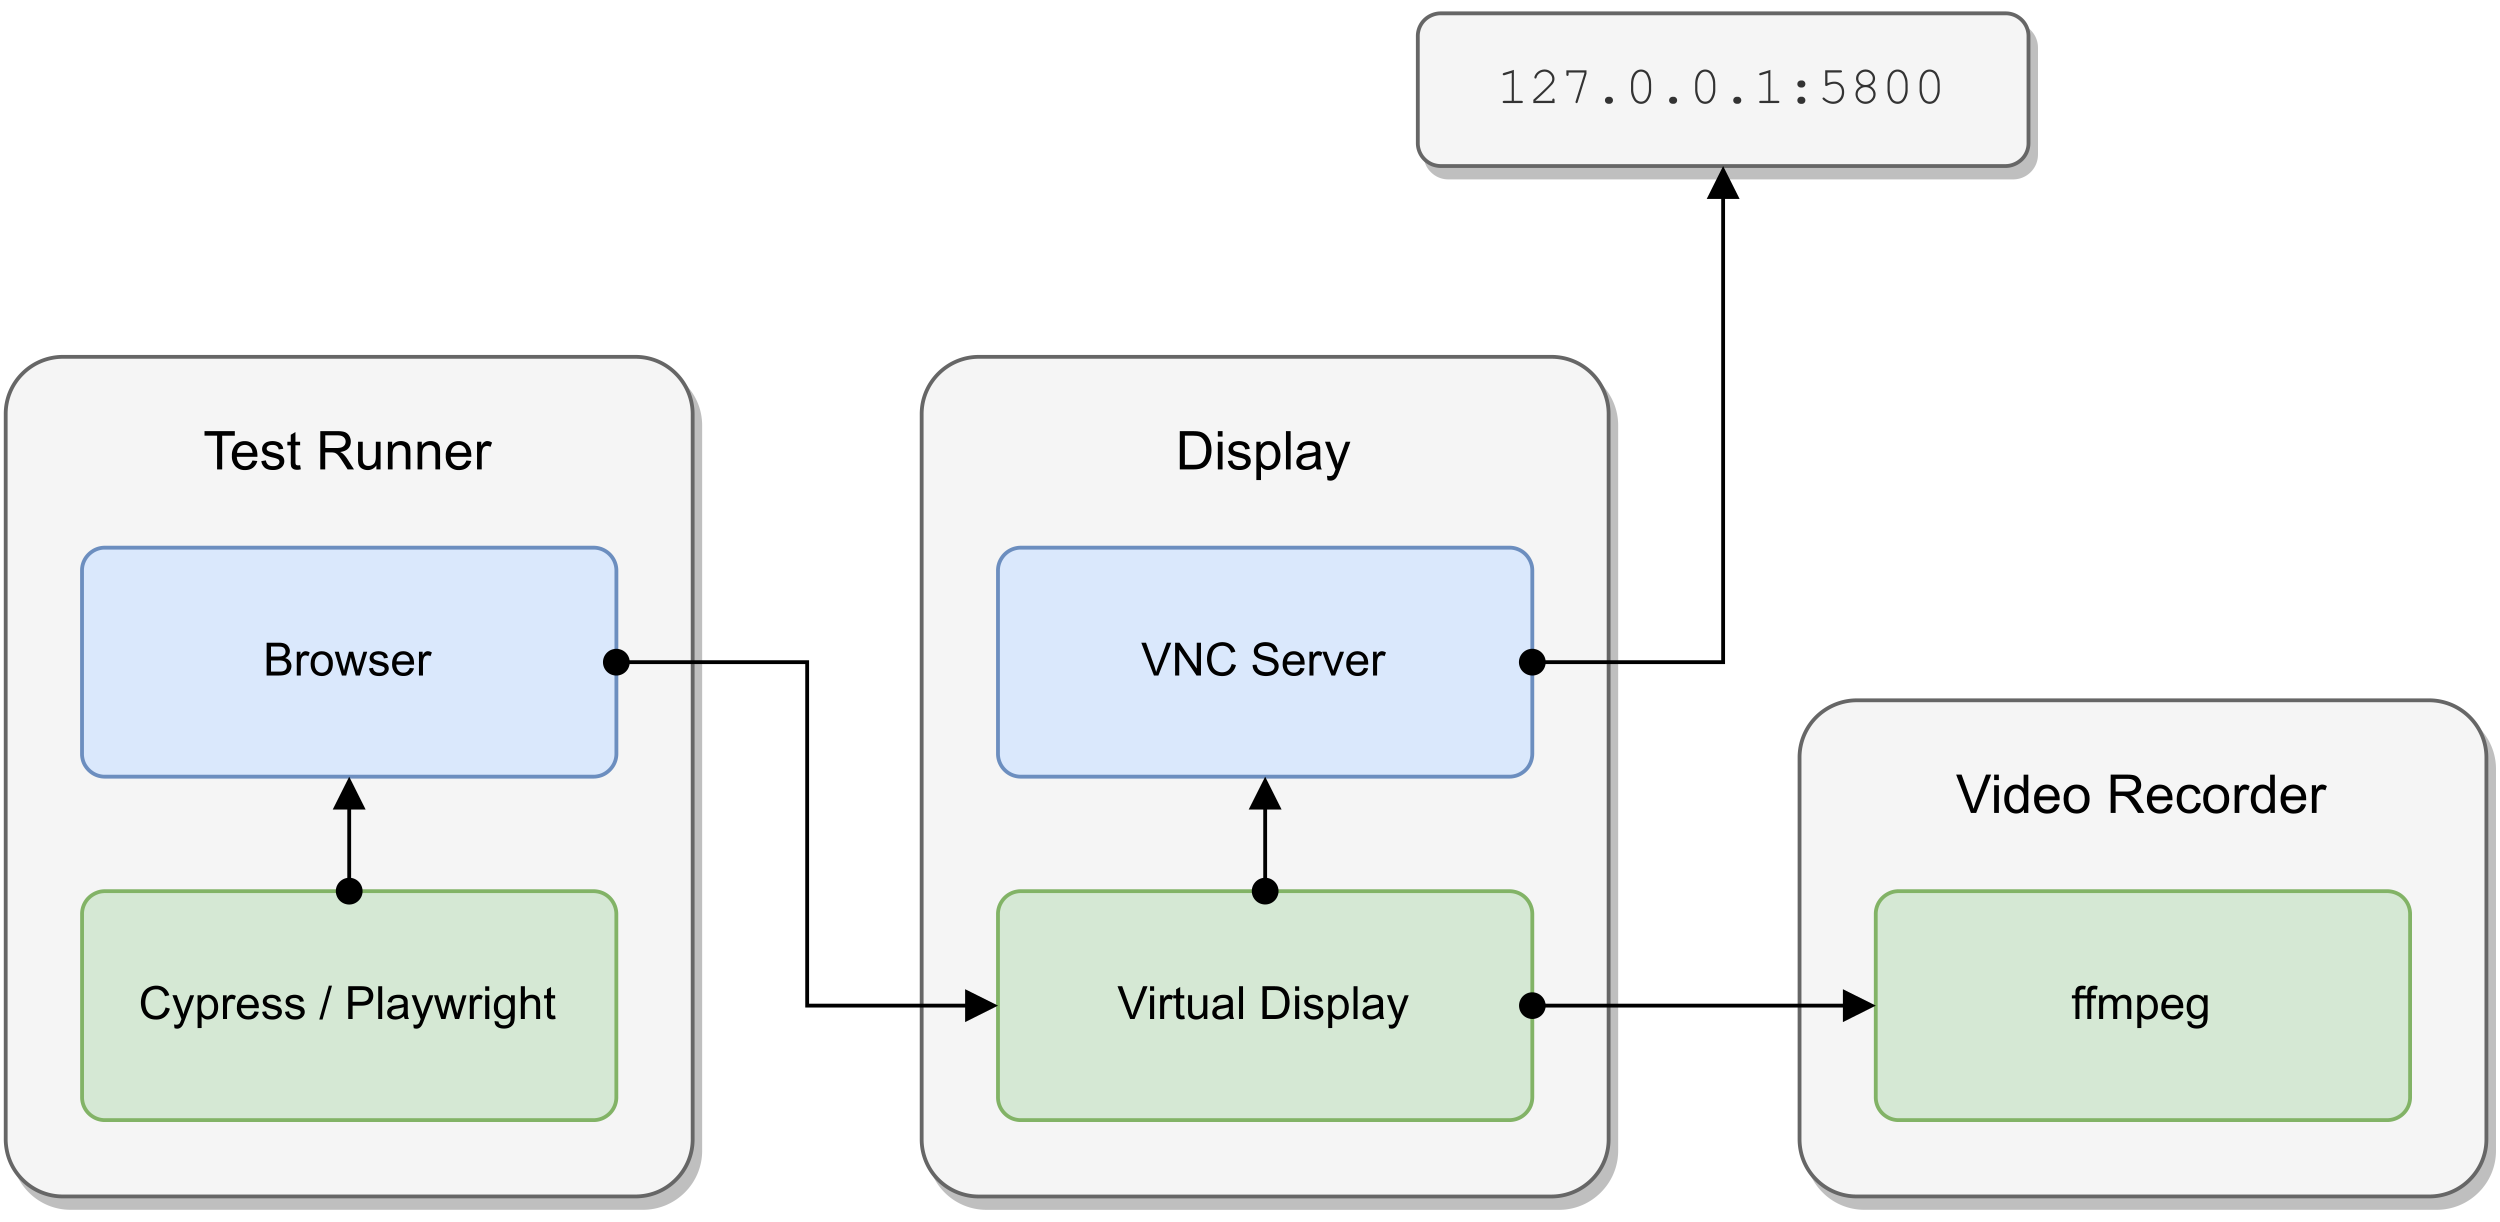<svg xmlns="http://www.w3.org/2000/svg" xmlns:xlink="http://www.w3.org/1999/xlink" viewBox="0 0 491.04 240">
  <defs>
    <path id="reuse-0" fill-opacity=".25" d="M-49.1-24h589.25v288H-49.1z"/>
    <path id="reuse-1" d="M0 0h138v168H0z"/>
  </defs>
  <defs>
    <path id="o" d="M2.72 0v-6.63H.25v-.89H6.2v.9H3.72V0Zm0 0"/>
    <path id="p" d="m4.42-1.75.96.1c-.16.57-.44 1-.85 1.32-.4.3-.92.46-1.55.46a2.5 2.5 0 0 1-1.9-.74 2.89 2.89 0 0 1-.69-2.06 3 3 0 0 1 .7-2.13c.47-.5 1.08-.76 1.83-.76.73 0 1.32.25 1.78.75.47.49.7 1.18.7 2.08v.25H1.35c.03.59.2 1.05.5 1.37.3.31.68.47 1.14.47.34 0 .62-.09.86-.27.24-.17.43-.45.58-.84ZM1.4-3.25h3.05c-.05-.46-.17-.8-.36-1.03-.3-.35-.67-.53-1.14-.53-.43 0-.8.15-1.08.43-.28.29-.44.66-.47 1.13Zm0 0"/>
    <path id="q" d="m.33-1.63.9-.14c.06.37.2.65.43.85.23.19.56.28.98.28.43 0 .74-.08.94-.25.2-.18.31-.38.31-.61 0-.2-.09-.38-.27-.5a3.87 3.87 0 0 0-.93-.31 8.5 8.5 0 0 1-1.42-.44C1-2.88.8-3.05.67-3.27A1.45 1.45 0 0 1 .48-4c0-.24.06-.46.16-.67a1.56 1.56 0 0 1 1.05-.78 3.12 3.12 0 0 1 1.92.08c.32.11.55.28.7.5.16.2.27.48.33.82l-.9.13a1 1 0 0 0-.37-.66c-.18-.15-.46-.23-.82-.23-.43 0-.73.07-.9.22-.19.13-.27.3-.27.48 0 .13.03.24.1.33.07.1.2.18.35.25l.83.23c.64.17 1.1.31 1.36.42.25.12.46.28.6.49.15.21.22.48.22.8 0 .3-.09.59-.26.86-.18.27-.44.48-.78.64-.34.14-.72.21-1.14.21-.71 0-1.25-.14-1.63-.43a2.1 2.1 0 0 1-.7-1.31Zm0 0"/>
    <path id="r" d="m2.7-.83.14.81c-.26.07-.5.1-.7.1-.34 0-.6-.06-.78-.16-.18-.11-.3-.25-.4-.42a3.4 3.4 0 0 1-.1-1.1v-3.13H.19v-.7h.67V-6.8l.92-.54v1.9h.92v.7h-.92v3.2c0 .25.02.43.05.5.03.08.08.14.15.18.07.04.18.06.32.06.1 0 .24 0 .4-.03Zm0 0"/>
    <path id="t" d="M.83 0v-7.52h3.33c.66 0 1.17.07 1.51.2.35.14.63.38.85.73.2.34.3.71.3 1.12 0 .53-.16.99-.5 1.36-.35.37-.88.6-1.6.69.26.12.46.25.6.37.28.28.56.6.82 1L7.45 0H6.2l-1-1.56c-.29-.45-.53-.8-.72-1.03-.18-.24-.35-.41-.5-.5-.14-.1-.3-.18-.45-.2a2.4 2.4 0 0 0-.56-.05H1.8V0Zm.98-4.2h2.14c.46 0 .82-.05 1.07-.14.25-.1.45-.24.59-.44.13-.2.2-.44.2-.69 0-.35-.13-.64-.39-.87-.26-.23-.67-.35-1.22-.35H1.81Zm0 0"/>
    <path id="u" d="M4.27 0v-.8a2 2 0 0 1-1.74.93 2.2 2.2 0 0 1-.9-.2 1.47 1.47 0 0 1-.61-.46 1.66 1.66 0 0 1-.29-.67 4.3 4.3 0 0 1-.06-.88v-3.36h.92v3.02c0 .48.02.8.07.97.05.24.17.43.36.57.18.14.42.2.7.2.27 0 .52-.06.76-.2.25-.14.43-.33.52-.57.1-.25.16-.61.16-1.08v-2.9h.93V0Zm0 0"/>
    <path id="v" d="M.69 0v-5.44h.83v.77c.4-.6.98-.9 1.73-.9.33 0 .63.07.9.18.29.12.5.27.63.47.13.19.23.41.28.67a6 6 0 0 1 .05.9V0h-.92v-3.31c0-.38-.04-.66-.11-.85a.77.77 0 0 0-.38-.43c-.18-.12-.39-.18-.64-.18-.4 0-.74.13-1.03.38-.28.25-.42.73-.42 1.42V0Zm0 0"/>
    <path id="w" d="M.69 0v-5.44h.83v.82c.2-.39.4-.64.57-.75.2-.13.39-.2.6-.2.31 0 .63.1.95.3l-.31.85a1.44 1.44 0 0 0-.69-.19.91.91 0 0 0-.88.69c-.1.32-.15.68-.15 1.08V0Zm0 0"/>
    <path id="T" d="M.81 0v-7.52h2.6c.58 0 1.02.04 1.32.11.44.1.8.28 1.11.54.4.33.7.76.9 1.3.19.52.3 1.1.3 1.77 0 .58-.08 1.08-.21 1.52-.14.44-.31.8-.52 1.1-.2.29-.43.52-.68.68-.25.17-.56.3-.91.38-.34.08-.75.12-1.2.12Zm1-.9h1.6c.5 0 .89-.03 1.17-.12.28-.09.5-.22.67-.4.24-.23.42-.54.55-.94.13-.4.2-.89.2-1.45 0-.8-.13-1.4-.4-1.81-.25-.43-.56-.71-.93-.85-.27-.1-.7-.16-1.28-.16H1.81Zm0 0"/>
    <path id="U" d="M.7-6.45v-1.07h.93v1.07ZM.7 0v-5.44h.93V0Zm0 0"/>
    <path id="V" d="M.69 2.1v-7.54h.84v.7c.2-.28.42-.48.67-.62.25-.13.55-.2.9-.2.48 0 .89.12 1.24.36.36.24.62.58.8 1.01.19.43.28.9.28 1.42 0 .57-.1 1.07-.31 1.52-.2.44-.5.78-.88 1.02-.37.23-.77.35-1.18.35-.32 0-.6-.06-.85-.18-.24-.14-.43-.3-.6-.5v2.65Zm.84-4.79c0 .7.14 1.22.42 1.55.28.34.63.5 1.03.5.41 0 .76-.17 1.05-.52.29-.34.44-.88.44-1.6 0-.7-.14-1.22-.42-1.57a1.27 1.27 0 0 0-1.02-.51c-.4 0-.74.18-1.05.54-.3.37-.45.9-.45 1.61Zm0 0"/>
    <path id="W" d="M.67 0v-7.52h.92V0Zm0 0"/>
    <path id="X" d="M4.25-.67c-.34.3-.68.5-1 .62-.31.12-.65.17-1.02.17C1.64.13 1.18-.02.86-.3a1.44 1.44 0 0 1-.48-1.13c0-.26.06-.5.18-.72.13-.22.28-.4.47-.53.2-.13.42-.24.67-.31.18-.05.45-.1.82-.14a8 8 0 0 0 1.65-.31v-.25c0-.38-.09-.64-.26-.78-.23-.21-.58-.32-1.05-.32-.44 0-.76.08-.97.24-.2.15-.35.41-.45.8l-.9-.13c.07-.38.21-.7.4-.94.19-.24.45-.42.81-.54.36-.13.78-.2 1.25-.2.46 0 .83.07 1.13.18.28.1.5.24.64.4.13.16.23.37.3.63l.02.84v1.24c0 .85.02 1.4.07 1.62a2 2 0 0 0 .23.66h-.95a1.6 1.6 0 0 1-.19-.67Zm-.08-2.06c-.33.13-.84.25-1.51.34-.38.06-.64.13-.8.2a.83.83 0 0 0-.38.3.72.72 0 0 0-.12.42c0 .25.1.46.28.63.19.16.46.25.83.25.35 0 .66-.08.94-.24.28-.15.48-.37.6-.64.1-.2.16-.51.16-.92Zm0 0"/>
    <path id="Y" d="m.66 2.1-.11-.87c.2.06.37.08.53.08.2 0 .37-.04.48-.1a.82.82 0 0 0 .31-.29 7.51 7.51 0 0 0 .36-.9L.17-5.44h.99L2.3-2.3c.14.4.27.83.39 1.27.1-.43.23-.84.39-1.24l1.15-3.17h.93L3.09.1c-.23.6-.4 1-.53 1.24-.15.3-.34.52-.56.65a1.3 1.3 0 0 1-.75.22c-.18 0-.38-.04-.6-.1Zm0 0"/>
    <path id="aj" d="M2.95 0 .05-7.52h1.07l1.96 5.46.39 1.23c.11-.4.25-.81.4-1.23l2.04-5.46h1.01L3.98 0Zm0 0"/>
    <path id="ak" d="M4.22 0v-.69c-.34.55-.85.81-1.52.81-.43 0-.84-.12-1.2-.35a2.29 2.29 0 0 1-.84-1c-.2-.43-.3-.93-.3-1.49 0-.54.09-1.03.27-1.47a2.17 2.17 0 0 1 2.03-1.37 1.73 1.73 0 0 1 1.5.75v-2.7h.92V0Zm-2.9-2.72c0 .7.14 1.22.43 1.56.29.35.64.52 1.05.52.4 0 .73-.16 1.01-.48.28-.34.42-.84.42-1.52 0-.75-.14-1.3-.43-1.64a1.3 1.3 0 0 0-1.05-.52c-.4 0-.75.17-1.03.5-.27.34-.4.86-.4 1.58Zm0 0"/>
    <path id="al" d="M.34-2.72c0-1 .28-1.76.85-2.25.47-.4 1.04-.6 1.72-.6.75 0 1.36.25 1.82.74.48.5.72 1.17.72 2.03 0 .7-.1 1.25-.33 1.66-.2.4-.51.71-.92.94-.4.22-.83.33-1.3.33-.76 0-1.38-.25-1.85-.74-.47-.49-.7-1.2-.7-2.1Zm.96 0c0 .7.15 1.22.45 1.56.3.35.69.52 1.16.52.45 0 .83-.17 1.14-.52.3-.35.45-.88.45-1.59 0-.68-.16-1.19-.47-1.53-.3-.34-.68-.52-1.12-.52-.47 0-.86.17-1.16.52-.3.34-.45.87-.45 1.56Zm0 0"/>
    <path id="am" d="m4.25-2 .9.13A2.4 2.4 0 0 1 4.4-.42c-.4.36-.9.53-1.5.53-.75 0-1.35-.24-1.81-.73C.63-1.1.4-1.8.4-2.7c0-.58.1-1.09.3-1.52.19-.45.49-.79.88-1 .4-.22.83-.33 1.3-.33.6 0 1.08.15 1.45.45.38.3.62.72.72 1.27l-.89.14a1.5 1.5 0 0 0-.45-.83 1.18 1.18 0 0 0-.8-.28c-.46 0-.83.17-1.12.5-.3.33-.44.86-.44 1.58 0 .74.14 1.27.42 1.6.28.33.65.49 1.1.49.36 0 .66-.11.9-.33.24-.22.4-.56.47-1.03Zm0 0"/>
    <path id="x" d="m5.3-2.27.84.22a2.9 2.9 0 0 1-.97 1.61c-.46.37-1.03.55-1.7.55-.69 0-1.25-.14-1.69-.42a2.63 2.63 0 0 1-1-1.22 4.57 4.57 0 0 1 .05-3.5c.26-.5.62-.88 1.1-1.13.47-.25 1-.39 1.55-.39.65 0 1.2.17 1.63.5.44.33.75.78.92 1.38l-.84.19c-.15-.47-.36-.8-.64-1.02a1.7 1.7 0 0 0-1.08-.33c-.5 0-.9.12-1.24.36-.33.24-.57.56-.7.97a4.1 4.1 0 0 0 .03 2.67c.17.4.42.71.75.9.33.2.7.3 1.1.3.47 0 .88-.13 1.2-.4.33-.28.56-.7.69-1.24Zm0 0"/>
    <path id="y" d="m.56 1.8-.1-.74c.18.04.34.06.46.06.18 0 .32-.03.42-.09A.8.8 0 0 0 1.61.8a11.9 11.9 0 0 0 .31-.78L.14-4.68H1l.97 2.71c.12.34.24.7.34 1.08.08-.35.19-.7.31-1.06l1-2.72h.8L2.64.08c-.19.5-.34.86-.44 1.06-.15.26-.3.45-.48.56-.18.13-.4.2-.66.2a1.6 1.6 0 0 1-.5-.1Zm0 0"/>
    <path id="z" d="M.6 1.78v-6.45h.71v.6c.17-.23.35-.4.56-.52.22-.12.49-.18.8-.18a1.82 1.82 0 0 1 1.74 1.18c.15.37.23.78.23 1.21 0 .49-.09.92-.26 1.3-.17.39-.42.69-.74.9C3.32 0 2.97.1 2.61.1c-.26 0-.5-.06-.7-.17a1.63 1.63 0 0 1-.52-.42v2.26Zm.71-4.1c0 .61.12 1.06.36 1.35.25.28.55.42.9.42.34 0 .63-.14.88-.43.26-.3.4-.77.4-1.4 0-.59-.13-1.03-.38-1.32-.24-.3-.53-.46-.88-.46-.33 0-.63.17-.89.49-.26.31-.39.76-.39 1.36Zm0 0"/>
    <path id="A" d="M.58 0v-4.67h.72v.72c.17-.34.34-.55.5-.66.15-.1.32-.16.51-.16.26 0 .53.09.81.25l-.28.74a1.11 1.11 0 0 0-.57-.17.8.8 0 0 0-.47.15.89.89 0 0 0-.3.44c-.09.28-.13.59-.13.92V0Zm0 0"/>
    <path id="B" d="m3.78-1.5.83.1a2.1 2.1 0 0 1-.74 1.12C3.54-.02 3.1.1 2.55.1 1.87.1 1.33-.1.92-.52a2.5 2.5 0 0 1-.6-1.78c0-.78.21-1.38.62-1.8.4-.45.93-.67 1.58-.67.62 0 1.12.22 1.51.64.4.42.6 1.02.6 1.79v.21H1.13c.03.52.18.9.44 1.18.26.27.58.4.98.4.3 0 .54-.07.74-.22.2-.15.36-.4.48-.73Zm-2.6-1.28H3.8c-.03-.4-.14-.7-.3-.9-.25-.3-.58-.44-.98-.44-.37 0-.68.12-.93.37-.24.24-.37.56-.4.97Zm0 0"/>
    <path id="C" d="m.28-1.4.78-.12c.04.32.16.56.36.72.2.17.49.25.85.25s.63-.07.8-.22a.65.65 0 0 0 .27-.51.46.46 0 0 0-.23-.42 4.05 4.05 0 0 0-.81-.28 7.6 7.6 0 0 1-1.22-.38A1.15 1.15 0 0 1 .4-3.42c0-.2.04-.4.14-.58.1-.18.22-.33.39-.45.12-.09.29-.16.5-.22a2.72 2.72 0 0 1 1.64.06c.28.1.49.25.62.42.14.18.23.42.28.72l-.78.11a.82.82 0 0 0-.3-.56 1.1 1.1 0 0 0-.71-.2c-.37 0-.63.06-.78.18-.16.12-.24.26-.24.42 0 .11.03.2.1.27.06.1.16.17.3.22.08.03.3.1.7.2.56.15.95.27 1.17.36.22.1.4.24.53.42a1.3 1.3 0 0 1-.05 1.42 1.6 1.6 0 0 1-.67.55c-.28.13-.6.19-.98.19C1.66.1 1.2-.02.87-.27a1.78 1.78 0 0 1-.59-1.12Zm0 0"/>
    <path id="E" d="m0 .1 1.88-6.65h.62L.64.11Zm0 0"/>
    <path id="F" d="M.69 0v-6.44h2.44c.42 0 .75.03.98.07.31.05.57.15.78.3.22.14.4.35.52.62.13.26.2.55.2.87 0 .56-.18 1.02-.53 1.4-.35.37-.97.56-1.88.56H1.55V0Zm.86-3.38h1.67c.54 0 .92-.1 1.15-.3.24-.21.36-.5.36-.87 0-.27-.07-.5-.2-.68a.97.97 0 0 0-.55-.4c-.13-.03-.4-.06-.8-.06H1.56Zm0 0"/>
    <path id="G" d="M.58 0v-6.44h.78V0Zm0 0"/>
    <path id="H" d="M3.64-.58c-.3.25-.57.43-.84.53-.28.1-.57.16-.88.16-.51 0-.9-.13-1.19-.38-.27-.25-.4-.57-.4-.96a1.3 1.3 0 0 1 .56-1.08c.16-.12.35-.2.56-.27l.7-.1a6.1 6.1 0 0 0 1.43-.29v-.2c0-.32-.08-.55-.22-.67-.21-.2-.51-.29-.9-.29-.38 0-.66.08-.83.2-.18.13-.31.36-.4.7l-.76-.1c.06-.33.17-.6.33-.8.16-.2.4-.36.7-.46a3.1 3.1 0 0 1 1.06-.18c.4 0 .73.05.97.14.25.1.43.22.55.36.12.14.2.32.25.54.03.13.04.37.04.71v1.07c0 .73.02 1.2.05 1.39.03.2.1.38.2.56H3.8a1.54 1.54 0 0 1-.16-.58Zm-.06-1.76c-.3.11-.73.21-1.3.3a3 3 0 0 0-.69.17.63.63 0 0 0-.3.25.69.69 0 0 0-.12.37c0 .21.08.39.24.53.15.14.39.2.7.2.3 0 .57-.06.81-.2.24-.13.42-.32.53-.55.09-.17.13-.43.13-.78Zm0 0"/>
    <path id="I" d="M1.45 0 .03-4.67h.81l.75 2.7.27 1c0-.05.1-.37.25-.97l.73-2.73h.82l.7 2.72.23.89.27-.9.8-2.71h.76L4.97 0h-.81L3.4-2.8l-.2-.8L2.29 0Zm0 0"/>
    <path id="J" d="M.6-5.53v-.9h.8v.9ZM.6 0v-4.67h.8V0Zm0 0"/>
    <path id="K" d="m.45.4.77.1c.03.24.12.41.26.52.2.14.47.21.82.21.36 0 .64-.07.84-.21.2-.15.33-.36.4-.61.05-.17.06-.5.05-1.02-.34.4-.77.61-1.28.61-.65 0-1.15-.23-1.5-.69A2.74 2.74 0 0 1 .3-2.36c0-.44.08-.86.23-1.23a1.9 1.9 0 0 1 1.78-1.18c.55 0 1 .22 1.36.66v-.56h.74v4.03C4.4.09 4.33.6 4.17.9c-.15.3-.38.54-.7.71-.31.18-.7.27-1.17.27-.57 0-1.02-.12-1.36-.37C.6 1.27.44.89.45.39Zm.66-2.82c0 .62.12 1.06.36 1.34s.54.42.9.42c.37 0 .68-.14.93-.42.25-.28.37-.72.37-1.31 0-.57-.13-1-.39-1.3a1.16 1.16 0 0 0-1.81 0c-.24.28-.36.7-.36 1.27Zm0 0"/>
    <path id="L" d="M.6 0v-6.44h.8v2.32c.35-.43.82-.65 1.38-.65.35 0 .64.07.9.2.25.14.43.33.54.57.11.24.17.59.17 1.05V0h-.78v-2.95c0-.4-.09-.68-.27-.86-.16-.19-.4-.28-.71-.28-.25 0-.47.06-.68.18a.94.94 0 0 0-.43.49c-.09.2-.13.5-.13.87V0Zm0 0"/>
    <path id="M" d="m2.33-.7.1.68c-.22.06-.42.08-.59.08-.29 0-.51-.04-.67-.14a.84.84 0 0 1-.34-.36c-.06-.14-.1-.45-.1-.92v-2.69H.16v-.62h.57v-1.16l.8-.47v1.63h.8v.62h-.8v2.72c0 .23 0 .38.03.44s.08.12.14.16c.07.04.15.06.27.06l.36-.03Zm0 0"/>
    <path id="N" d="M.66 0v-6.44h2.42c.49 0 .88.07 1.17.2.3.13.54.33.7.6.18.27.27.55.27.84 0 .28-.08.55-.24.78-.14.25-.37.44-.67.6.39.12.68.3.9.58.21.27.32.59.32.96 0 .31-.07.6-.2.85-.13.26-.28.46-.47.6-.19.14-.42.25-.7.32-.29.07-.64.11-1.05.11Zm.86-3.73H2.9c.37 0 .64-.03.8-.08a.85.85 0 0 0 .5-.31.93.93 0 0 0 .17-.57c0-.22-.06-.4-.16-.56a.81.81 0 0 0-.44-.34c-.19-.07-.51-.1-.98-.1H1.52Zm0 2.96H3.1c.28 0 .48 0 .6-.03.18-.03.34-.08.48-.17.13-.08.24-.2.33-.36.08-.15.12-.33.12-.54 0-.24-.06-.45-.19-.63a.93.93 0 0 0-.51-.36 3.2 3.2 0 0 0-.94-.1H1.52Zm0 0"/>
    <path id="O" d="M.3-2.33c0-.86.24-1.5.72-1.92.4-.34.89-.52 1.46-.52.65 0 1.18.22 1.58.63.4.42.61 1 .61 1.73 0 .6-.1 1.08-.28 1.43-.18.34-.44.61-.78.8-.34.2-.72.29-1.13.29C1.83.1 1.3-.1.9-.52.5-.94.3-1.55.3-2.32Zm.8 0c0 .6.14 1.04.4 1.35.26.29.59.43.98.43.4 0 .73-.14.99-.43.26-.3.39-.76.39-1.38 0-.57-.13-1-.4-1.31-.25-.3-.58-.46-.98-.46s-.72.16-.98.46c-.26.3-.4.74-.4 1.34Zm0 0"/>
    <path id="Z" d="M2.53 0 .05-6.44h.92l1.67 4.67c.13.38.24.73.33 1.07.1-.35.22-.71.36-1.07l1.73-4.67h.88L3.4 0Zm0 0"/>
    <path id="aa" d="M3.66 0v-.69c-.37.53-.86.8-1.49.8-.27 0-.53-.06-.76-.16a1.5 1.5 0 0 1-.55-.4 1.3 1.3 0 0 1-.23-.58c-.04-.16-.05-.4-.05-.75v-2.9h.78v2.6c0 .42.02.7.06.83a.8.8 0 0 0 .3.5c.16.12.37.17.6.17.25 0 .47-.05.68-.17.2-.13.35-.29.44-.5.08-.2.12-.52.12-.92v-2.5h.8V0Zm0 0"/>
    <path id="ab" d="M.69 0v-6.44H2.9c.5 0 .9.03 1.15.1.37.08.68.23.94.45.34.3.6.66.77 1.1.16.45.25.96.25 1.54 0 .5-.06.92-.18 1.3-.11.37-.26.68-.43.93-.18.25-.38.45-.6.6a2.4 2.4 0 0 1-.76.31c-.3.07-.64.11-1.03.11Zm.86-.77h1.37c.43 0 .76-.03 1-.1.24-.09.43-.2.58-.35.2-.2.35-.47.47-.81.11-.35.17-.76.17-1.24 0-.67-.1-1.19-.33-1.54-.22-.37-.49-.61-.81-.74-.23-.1-.6-.14-1.1-.14H1.56Zm0 0"/>
    <path id="ac" d="M.69 0v-6.44h.87l3.38 5.05v-5.05h.83V0h-.88L1.5-5.06V0Zm0 0"/>
    <path id="ad" d="m.4-2.06.8-.08c.04.32.13.59.27.8.14.2.36.37.66.5.28.12.61.18.98.18.32 0 .6-.04.86-.14.25-.1.44-.22.56-.39a.95.95 0 0 0 .19-.56c0-.2-.06-.37-.19-.52-.12-.15-.3-.28-.58-.39a8.92 8.92 0 0 0-1.14-.3 6.08 6.08 0 0 1-1.25-.42c-.3-.15-.53-.35-.69-.59a1.65 1.65 0 0 1 .05-1.72c.19-.28.46-.49.81-.64a3.1 3.1 0 0 1 1.2-.22c.47 0 .89.08 1.26.24.36.15.64.37.83.67.2.3.3.64.32 1.01l-.82.07c-.05-.4-.2-.71-.44-.92-.25-.21-.63-.32-1.13-.32-.5 0-.88.1-1.12.28a.84.84 0 0 0-.36.7c0 .22.08.41.25.55.16.16.6.32 1.28.47.7.16 1.18.3 1.44.4.37.18.65.4.83.67.17.26.26.57.26.92 0 .33-.1.65-.3.97-.2.3-.48.54-.84.7a3.83 3.83 0 0 1-2.7 0C1.29-.32.98-.57.75-.91a2.18 2.18 0 0 1-.34-1.15Zm0 0"/>
    <path id="ae" d="M1.9 0 .1-4.67h.85l1 2.8.3.93c.07-.24.17-.53.3-.87l1.03-2.86h.81L2.63 0Zm0 0"/>
    <path id="an" d="M.78 0v-4.05h-.7v-.62h.7v-.49c0-.32.02-.55.08-.7.08-.2.22-.37.4-.5.2-.12.47-.19.82-.19.22 0 .46.03.73.08l-.12.69c-.16-.03-.31-.05-.46-.05-.24 0-.41.06-.51.16-.1.1-.16.3-.16.58v.42h.92v.62h-.92V0Zm0 0"/>
    <path id="ao" d="M.6 0v-4.67h.7v.65a1.62 1.62 0 0 1 1.42-.75c.34 0 .62.08.84.22.22.14.38.34.47.6.38-.54.85-.82 1.44-.82.47 0 .83.14 1.08.4.25.25.37.64.37 1.17V0h-.8v-2.94c0-.32-.02-.55-.07-.69a.62.62 0 0 0-.27-.32.83.83 0 0 0-.48-.14c-.33 0-.6.1-.82.32-.21.22-.32.57-.32 1.05V0h-.8v-3.03c0-.35-.06-.62-.19-.8-.12-.17-.33-.26-.62-.26a1.1 1.1 0 0 0-1.03.7 2.8 2.8 0 0 0-.13.97V0Zm0 0"/>
    <path id="ar" d="M3.36-6.52v6.08h1.48c.1 0 .18.03.22.07.04.04.07.09.07.15s-.03.12-.07.16c-.04.04-.11.06-.22.06H1.45c-.1 0-.18-.02-.22-.06a.2.2 0 0 1-.06-.16.2.2 0 0 1 .06-.15c.04-.04.12-.07.22-.07h1.49v-5.48l-1.4.44a.56.56 0 0 1-.17.03.18.18 0 0 1-.14-.07.2.2 0 0 1-.06-.15c0-.05.02-.1.05-.14a.48.48 0 0 1 .17-.1Zm0 0"/>
    <path id="as" d="M1.3-.44h3.3v-.15c0-.1.03-.18.07-.22a.2.2 0 0 1 .16-.08.2.2 0 0 1 .15.08c.04.04.07.11.07.22V0H.88v-.64c.87-.78 1.72-1.58 2.56-2.4.38-.37.64-.66.78-.83.14-.18.24-.34.3-.47.05-.14.07-.27.07-.41 0-.36-.15-.69-.45-.97-.3-.29-.65-.44-1.06-.44-.38 0-.71.11-1 .33-.3.22-.48.49-.56.8-.03.08-.05.14-.08.16a.2.2 0 0 1-.14.06.2.2 0 0 1-.16-.07.22.22 0 0 1-.05-.14c0-.16.09-.39.27-.67a2.14 2.14 0 0 1 1.72-.9c.53 0 .99.18 1.37.56.39.37.58.8.58 1.26 0 .2-.03.39-.1.55-.05.17-.16.35-.32.55A48.46 48.46 0 0 1 1.3-.47Zm0 0"/>
    <path id="at" d="M4.6-5.8V-6H1.51v.38c0 .1-.03.18-.07.23a.2.2 0 0 1-.15.06.2.2 0 0 1-.16-.06c-.04-.05-.06-.13-.06-.24v-.8h3.95v.68L3.3-.2c-.03.08-.06.14-.1.17a.22.22 0 0 1-.12.05.2.2 0 0 1-.16-.07.18.18 0 0 1-.06-.14c0-.04 0-.1.03-.15Zm0 0"/>
    <path id="au" d="M3.06-1.23h.19c.19 0 .35.07.48.2.14.14.2.3.2.48 0 .2-.06.37-.2.5-.13.14-.3.2-.48.2h-.19a.72.72 0 0 1-.5-.2.65.65 0 0 1-.2-.48c0-.2.07-.36.2-.5.15-.13.31-.2.5-.2Zm0 0"/>
    <path id="av" d="M5.13-3.75v1.06a3.4 3.4 0 0 1-.66 2.2 1.6 1.6 0 0 1-1.31.65 1.67 1.67 0 0 1-1.28-.58 3.63 3.63 0 0 1-.7-2.27v-1.06c0-.93.21-1.66.65-2.2a1.7 1.7 0 0 1 2.03-.48c.22.1.41.24.58.41.1.12.2.3.31.55.13.25.21.48.27.69.07.3.1.64.1 1.03Zm-.43.06a3.73 3.73 0 0 0-.56-1.98c-.09-.12-.2-.21-.34-.3-.2-.12-.4-.19-.66-.19-.48 0-.85.25-1.12.75-.28.5-.41 1.07-.41 1.72v.94a3.6 3.6 0 0 0 .56 1.98c.08.12.2.22.33.3.2.13.41.19.66.19.47 0 .85-.24 1.12-.74.28-.5.42-1.07.42-1.73Zm0 0"/>
    <path id="aw" d="M3.06-4.44h.19c.19 0 .35.07.48.2.14.14.2.3.2.49 0 .2-.06.37-.2.5-.13.14-.3.2-.48.2h-.19a.7.7 0 0 1-.5-.2.65.65 0 0 1-.2-.48c0-.21.07-.38.2-.5.15-.14.31-.2.5-.2Zm0 3.2h.19c.19 0 .35.08.48.2.14.15.2.3.2.5s-.06.36-.2.5c-.13.13-.3.2-.48.2h-.19a.72.72 0 0 1-.5-.2.65.65 0 0 1-.2-.5c0-.19.07-.35.2-.5.15-.12.31-.2.5-.2Zm0 0"/>
    <path id="ax" d="M1.97-6v2.1c.25-.1.49-.17.72-.23.24-.05.46-.07.67-.07.53 0 .98.18 1.34.56.37.37.55.87.55 1.5 0 .68-.2 1.23-.6 1.66-.42.43-.93.64-1.54.64-.42 0-.81-.1-1.19-.29-.26-.12-.5-.28-.72-.46C1.07-.71 1-.8 1-.88a.2.2 0 0 1 .06-.15.2.2 0 0 1 .14-.06c.07 0 .13.03.2.09.51.48 1.07.72 1.68.72.5 0 .9-.17 1.23-.52.33-.34.5-.8.5-1.36 0-.48-.14-.88-.42-1.17-.28-.3-.64-.45-1.08-.45-.45 0-.9.12-1.34.36a.57.57 0 0 1-.24.08.2.2 0 0 1-.15-.07.27.27 0 0 1-.05-.17v-2.86h3c.1 0 .18.03.22.07.05.04.08.09.08.15a.2.2 0 0 1-.08.16c-.04.04-.12.06-.22.06Zm0 0"/>
    <path id="ay" d="M4.03-3.34c.36.18.63.41.81.7.2.28.29.59.29.9 0 .52-.2.96-.58 1.33-.39.38-.85.57-1.4.57a1.93 1.93 0 0 1-1.96-1.9c0-.31.08-.62.26-.9a2 2 0 0 1 .83-.7 2.12 2.12 0 0 1-.69-.57c-.2-.27-.3-.57-.3-.9 0-.48.19-.9.55-1.25.37-.35.8-.53 1.32-.53.5 0 .94.18 1.3.53.37.35.56.77.56 1.25 0 .33-.1.63-.3.9-.15.2-.38.39-.69.57Zm.55-1.46c0-.37-.14-.69-.42-.95-.28-.27-.61-.4-1.02-.4-.4 0-.73.13-1 .4-.27.26-.4.57-.4.94 0 .33.13.63.4.89.27.25.6.37 1 .37.41 0 .76-.12 1.03-.37.27-.26.4-.55.4-.88Zm.1 3.08c0-.37-.14-.7-.43-.98-.3-.28-.66-.42-1.1-.42-.43 0-.8.14-1.1.42-.3.28-.44.6-.44.98 0 .39.14.73.44 1.02.3.28.67.42 1.1.42.43 0 .8-.14 1.08-.42.3-.3.46-.63.46-1.02Zm0 0"/>
    <clipPath id="k">
      <path d="M1 71h138v167.38H1Zm0 0"/>
    </clipPath>
    <clipPath id="c">
      <path d="M.68.52h136.8v166.56H.68Zm0 0"/>
    </clipPath>
    <clipPath id="b">
      <use xlink:href="#reuse-1"/>
    </clipPath>
    <clipPath id="n">
      <path d="M0 65h141v173.38H0Zm0 0"/>
    </clipPath>
    <clipPath id="P">
      <path d="M181 71h138v167.38H181Zm0 0"/>
    </clipPath>
    <clipPath id="e">
      <path d="M.68.52h136.56v166.56H.68Zm0 0"/>
    </clipPath>
    <clipPath id="d">
      <use xlink:href="#reuse-1"/>
    </clipPath>
    <clipPath id="S">
      <path d="M176 65h145v173.38H176Zm0 0"/>
    </clipPath>
    <clipPath id="af">
      <path d="M354 138h137v100.38H354Zm0 0"/>
    </clipPath>
    <clipPath id="g">
      <path d="M0 .96h136.8v99.12H0Zm0 0"/>
    </clipPath>
    <clipPath id="f">
      <path d="M0 0h137v101H0z"/>
    </clipPath>
    <clipPath id="ai">
      <path d="M349 133h142v105.38H349Zm0 0"/>
    </clipPath>
    <clipPath id="i">
      <path d="M.12.08H121V31H.12Zm0 0"/>
    </clipPath>
    <clipPath id="j">
      <path d="M.12.08H121.8v31.68H.12Zm0 0"/>
    </clipPath>
    <clipPath id="h">
      <path d="M0 0h122v32H0z"/>
    </clipPath>
    <mask id="l">
      <g filter="url(#a)">
        <use xlink:href="#reuse-0" fill-opacity=".25"/>
      </g>
    </mask>
    <mask id="Q">
      <g filter="url(#a)">
        <use xlink:href="#reuse-0" fill-opacity=".25"/>
      </g>
    </mask>
    <mask id="ag">
      <g filter="url(#a)">
        <use xlink:href="#reuse-0" fill-opacity=".25"/>
      </g>
    </mask>
    <mask id="ap">
      <g filter="url(#a)">
        <use xlink:href="#reuse-0" fill-opacity=".25"/>
      </g>
    </mask>
    <g id="m" clip-path="url(#b)">
      <path d="M12.87 1.34H125.3a11.14 11.14 0 0 1 7.95 3.3 11.04 11.04 0 0 1 3.08 5.75c.14.72.21 1.45.21 2.2V155a11.14 11.14 0 0 1-3.29 7.95 11.22 11.22 0 0 1-7.95 3.3H12.87a11.14 11.14 0 0 1-7.95-3.3 11.22 11.22 0 0 1-3.3-7.95V12.58a11.14 11.14 0 0 1 3.3-7.95 11.04 11.04 0 0 1 5.76-3.08c.72-.14 1.45-.21 2.19-.21Zm0 0"/>
      <g clip-path="url(#c)">
        <path fill="none" stroke="#000" stroke-width=".75" d="M12.87 1.34H125.3a11.14 11.14 0 0 1 7.95 3.3 11.04 11.04 0 0 1 3.08 5.75c.14.72.21 1.45.21 2.2V155a11.14 11.14 0 0 1-3.29 7.95 11.22 11.22 0 0 1-7.95 3.3H12.87a11.14 11.14 0 0 1-7.95-3.3 11.22 11.22 0 0 1-3.3-7.95V12.58a11.14 11.14 0 0 1 3.3-7.95 11.04 11.04 0 0 1 5.76-3.08c.72-.14 1.45-.21 2.19-.21Zm0 0"/>
      </g>
    </g>
    <g id="R" clip-path="url(#d)">
      <path d="M12.78 1.34h112.44a11.21 11.21 0 0 1 11.24 11.24v142.43a11.15 11.15 0 0 1-1.9 6.25 11.44 11.44 0 0 1-3.1 3.1 11.17 11.17 0 0 1-6.24 1.9H12.78A11.21 11.21 0 0 1 1.53 155V12.58a11.15 11.15 0 0 1 1.9-6.24 11.27 11.27 0 0 1 9.35-5Zm0 0"/>
      <g clip-path="url(#e)">
        <path fill="none" stroke="#000" stroke-width=".75" d="M12.78 1.34h112.44a11.21 11.21 0 0 1 11.24 11.24v142.43a11.15 11.15 0 0 1-1.9 6.25 11.44 11.44 0 0 1-3.1 3.1 11.17 11.17 0 0 1-6.24 1.9H12.78A11.21 11.21 0 0 1 1.53 155V12.58a11.15 11.15 0 0 1 1.9-6.24 11.27 11.27 0 0 1 9.35-5Zm0 0"/>
      </g>
    </g>
    <g id="ah" clip-path="url(#f)">
      <path d="M12.19 1.8h112.44a11.14 11.14 0 0 1 7.95 3.3 11.22 11.22 0 0 1 3.3 7.95V88a11.14 11.14 0 0 1-3.3 7.95 11.22 11.22 0 0 1-7.95 3.3H12.2a11.14 11.14 0 0 1-7.95-3.3 11.22 11.22 0 0 1-3.3-7.95V13.05a11.14 11.14 0 0 1 3.3-7.95A11.04 11.04 0 0 1 10 2.02c.72-.15 1.45-.22 2.19-.22Zm0 0"/>
      <g clip-path="url(#g)">
        <path fill="none" stroke="#000" stroke-width=".75" d="M12.19 1.8h112.44a11.14 11.14 0 0 1 7.95 3.3 11.22 11.22 0 0 1 3.3 7.95V88a11.14 11.14 0 0 1-3.3 7.95 11.22 11.22 0 0 1-7.95 3.3H12.2a11.14 11.14 0 0 1-7.95-3.3 11.22 11.22 0 0 1-3.3-7.95V13.05a11.14 11.14 0 0 1 3.3-7.95A11.04 11.04 0 0 1 10 2.02c.72-.15 1.45-.22 2.19-.22Zm0 0"/>
      </g>
    </g>
    <g id="aq" clip-path="url(#h)">
      <g clip-path="url(#i)">
        <path d="M5.48.87h110.94a4.72 4.72 0 0 1 1.72.34 4.5 4.5 0 0 1 2.78 4.16v20.99a4.72 4.72 0 0 1-.34 1.72 4.5 4.5 0 0 1-4.16 2.78H5.48a4.41 4.41 0 0 1-3.18-1.32 4.24 4.24 0 0 1-.98-1.46 4.28 4.28 0 0 1-.34-1.72V5.37a4.41 4.41 0 0 1 .76-2.5 4.24 4.24 0 0 1 1.24-1.24 4.5 4.5 0 0 1 2.5-.76Zm0 0"/>
      </g>
      <g clip-path="url(#j)">
        <path fill="none" stroke="#000" stroke-width=".75" d="M5.48.87h110.94a4.72 4.72 0 0 1 1.72.34 4.5 4.5 0 0 1 2.78 4.16v20.99a4.72 4.72 0 0 1-.34 1.72 4.5 4.5 0 0 1-4.16 2.78H5.48a4.41 4.41 0 0 1-3.18-1.32 4.24 4.24 0 0 1-.98-1.46 4.28 4.28 0 0 1-.34-1.72V5.37a4.41 4.41 0 0 1 .76-2.5 4.24 4.24 0 0 1 1.24-1.24 4.5 4.5 0 0 1 2.5-.76Zm0 0"/>
      </g>
    </g>
    <filter id="a" width="1" height="1" x="0" y="0">
      <feColorMatrix color-interpolation-filters="sRGB" values="0 0 0 0 1 0 0 0 0 1 0 0 0 0 1 0 0 0 1 0"/>
    </filter>
  </defs>
  <g clip-path="url(#k)" mask="url(#l)">
    <use xlink:href="#m" transform="translate(1 71)"/>
  </g>
  <path fill="#F5F5F5" d="M12.37 70.09H124.8a11.14 11.14 0 0 1 7.95 3.3 11.22 11.22 0 0 1 3.3 7.94v142.43a11.14 11.14 0 0 1-3.3 7.95 11.04 11.04 0 0 1-5.76 3.08c-.72.14-1.45.21-2.19.21H12.37a11.14 11.14 0 0 1-7.95-3.29 11.04 11.04 0 0 1-3.08-5.76c-.14-.72-.22-1.45-.22-2.19V81.33a11.14 11.14 0 0 1 3.3-7.95 11.22 11.22 0 0 1 7.95-3.29Zm0 0"/>
  <g clip-path="url(#n)">
    <path fill="none" stroke="#666" stroke-width=".75" d="M12.37 70.09H124.8a11.15 11.15 0 0 1 7.95 3.3 11.22 11.22 0 0 1 3.3 7.94v142.43a11.15 11.15 0 0 1-3.3 7.95 11.04 11.04 0 0 1-5.76 3.08c-.72.14-1.45.21-2.19.21H12.37a11.15 11.15 0 0 1-7.95-3.29 11.04 11.04 0 0 1-3.08-5.76c-.14-.72-.22-1.45-.22-2.19V81.33a11.14 11.14 0 0 1 3.3-7.95 11.22 11.22 0 0 1 7.95-3.29zm0 0"/>
  </g>
  <use xlink:href="#o" x="39.92" y="92.2"/>
  <use xlink:href="#p" x="45.16" y="92.2"/>
  <use xlink:href="#q" x="51" y="92.2"/>
  <use xlink:href="#r" x="56.25" y="92.2"/>
  <use xlink:href="#s" x="59.16" y="92.2"/>
  <use xlink:href="#t" x="62.08" y="92.2"/>
  <use xlink:href="#u" x="69.66" y="92.2"/>
  <use xlink:href="#v" x="75.5" y="92.2"/>
  <use xlink:href="#v" x="81.33" y="92.2"/>
  <use xlink:href="#p" x="87.17" y="92.2"/>
  <use xlink:href="#w" x="93.01" y="92.2"/>
  <path fill="#D5E8D4" stroke="#82B366" stroke-width=".75" d="M20.61 175.04h95.96a4.71 4.71 0 0 1 1.72.34 4.36 4.36 0 0 1 2.01 1.66 4.51 4.51 0 0 1 .76 2.5v35.98a4.44 4.44 0 0 1-2 3.73 4.37 4.37 0 0 1-2.5.76H20.62a4.4 4.4 0 0 1-2.5-.76 4.45 4.45 0 0 1-2-3.73v-35.98a4.41 4.41 0 0 1 1.32-3.19 4.69 4.69 0 0 1 2.3-1.23c.3-.05.59-.08.88-.08Zm0 0"/>
  <use xlink:href="#x" x="27.22" y="200.15"/>
  <use xlink:href="#y" x="33.72" y="200.15"/>
  <use xlink:href="#z" x="38.21" y="200.15"/>
  <use xlink:href="#A" x="43.22" y="200.15"/>
  <use xlink:href="#B" x="46.21" y="200.15"/>
  <use xlink:href="#C" x="51.22" y="200.15"/>
  <use xlink:href="#C" x="55.71" y="200.15"/>
  <use xlink:href="#D" x="60.21" y="200.15"/>
  <use xlink:href="#E" x="62.71" y="200.15"/>
  <use xlink:href="#D" x="65.21" y="200.15"/>
  <use xlink:href="#F" x="67.71" y="200.15"/>
  <use xlink:href="#G" x="73.71" y="200.15"/>
  <use xlink:href="#H" x="75.71" y="200.15"/>
  <use xlink:href="#y" x="80.71" y="200.15"/>
  <use xlink:href="#I" x="85.21" y="200.15"/>
  <use xlink:href="#A" x="91.7" y="200.15"/>
  <use xlink:href="#J" x="94.7" y="200.15"/>
  <use xlink:href="#K" x="96.7" y="200.15"/>
  <use xlink:href="#L" x="101.7" y="200.15"/>
  <use xlink:href="#M" x="106.7" y="200.15"/>
  <path fill="#DAE8FC" stroke="#6C8EBF" stroke-width=".75" d="M20.61 107.57h95.96a4.4 4.4 0 0 1 2.5.76 4.5 4.5 0 0 1 2 3.74v35.98a4.4 4.4 0 0 1-.77 2.5 4.69 4.69 0 0 1-1.24 1.24 4.12 4.12 0 0 1-1.62.67 4.4 4.4 0 0 1-.87.09H20.6a4.4 4.4 0 0 1-2.5-.76 4.69 4.69 0 0 1-1.24-1.24 4.12 4.12 0 0 1-.67-1.62 4.4 4.4 0 0 1-.08-.88v-35.98a4.4 4.4 0 0 1 .75-2.5 4.69 4.69 0 0 1 1.25-1.24 4.36 4.36 0 0 1 2.5-.76Zm0 0"/>
  <use xlink:href="#N" x="51.71" y="132.68"/>
  <use xlink:href="#A" x="57.71" y="132.68"/>
  <use xlink:href="#O" x="60.71" y="132.68"/>
  <use xlink:href="#I" x="65.71" y="132.68"/>
  <use xlink:href="#C" x="72.21" y="132.68"/>
  <use xlink:href="#B" x="76.7" y="132.68"/>
  <use xlink:href="#A" x="81.71" y="132.68"/>
  <path fill="none" stroke="#000" stroke-miterlimit="10" stroke-width=".75" d="M68.59 172.79v-12.75 7.5-8.9"/>
  <path stroke="#000" stroke-width=".75" d="M70.84 175.04a2.22 2.22 0 0 1-.66 1.58 2.2 2.2 0 0 1-1.59.67 2.23 2.23 0 0 1-2.08-1.4 2.22 2.22 0 0 1 .49-2.44 2.26 2.26 0 0 1 2.45-.5 2.26 2.26 0 0 1 1.39 2.09Zm0 0"/>
  <path stroke="#000" stroke-miterlimit="10" stroke-width=".75" d="m68.59 153.39 2.62 5.24h-5.25Zm0 0"/>
  <g clip-path="url(#P)" mask="url(#Q)">
    <use xlink:href="#R" transform="translate(181 71)"/>
  </g>
  <path fill="#F5F5F5" d="M192.28 70.09h112.44a11.21 11.21 0 0 1 11.24 11.24v142.43a11.15 11.15 0 0 1-1.89 6.25 11.27 11.27 0 0 1-9.35 5H192.28a11.21 11.21 0 0 1-11.25-11.25V81.33a11.15 11.15 0 0 1 1.9-6.24 11.44 11.44 0 0 1 3.1-3.1 11.17 11.17 0 0 1 6.25-1.9Zm0 0"/>
  <g clip-path="url(#S)">
    <path fill="none" stroke="#666" stroke-width=".75" d="M192.28 70.09h112.44a11.21 11.21 0 0 1 11.24 11.24v142.43a11.15 11.15 0 0 1-1.89 6.25 11.27 11.27 0 0 1-9.35 5H192.28a11.21 11.21 0 0 1-11.25-11.25V81.33a11.15 11.15 0 0 1 1.9-6.24 11.44 11.44 0 0 1 3.1-3.1 11.17 11.17 0 0 1 6.25-1.9zm0 0"/>
  </g>
  <use xlink:href="#T" x="230.92" y="92.2"/>
  <use xlink:href="#U" x="238.5" y="92.2"/>
  <use xlink:href="#q" x="240.83" y="92.2"/>
  <use xlink:href="#V" x="246.08" y="92.2"/>
  <use xlink:href="#W" x="251.91" y="92.2"/>
  <use xlink:href="#X" x="254.24" y="92.2"/>
  <use xlink:href="#Y" x="260.08" y="92.2"/>
  <path fill="#D5E8D4" stroke="#82B366" stroke-width=".75" d="M200.52 175.04h95.95a4.72 4.72 0 0 1 1.73.34 4.5 4.5 0 0 1 2.77 4.16v35.98a4.75 4.75 0 0 1-.34 1.72 4.64 4.64 0 0 1-1.66 2.01 4.51 4.51 0 0 1-2.5.76h-95.95a4.41 4.41 0 0 1-3.18-1.31 4.44 4.44 0 0 1-1.32-3.18v-35.98a4.41 4.41 0 0 1 .76-2.5 4.47 4.47 0 0 1 3.74-2Zm0 0"/>
  <use xlink:href="#Z" x="219.45" y="200.15"/>
  <use xlink:href="#J" x="225.29" y="200.15"/>
  <use xlink:href="#A" x="227.29" y="200.15"/>
  <use xlink:href="#M" x="230.28" y="200.15"/>
  <use xlink:href="#aa" x="232.78" y="200.15"/>
  <use xlink:href="#H" x="237.78" y="200.15"/>
  <use xlink:href="#G" x="242.79" y="200.15"/>
  <use xlink:href="#D" x="244.79" y="200.15"/>
  <use xlink:href="#ab" x="247.28" y="200.15"/>
  <use xlink:href="#J" x="253.78" y="200.15"/>
  <use xlink:href="#C" x="255.78" y="200.15"/>
  <use xlink:href="#z" x="260.28" y="200.15"/>
  <use xlink:href="#G" x="265.28" y="200.15"/>
  <use xlink:href="#H" x="267.28" y="200.15"/>
  <use xlink:href="#y" x="272.28" y="200.15"/>
  <path fill="#DAE8FC" stroke="#6C8EBF" stroke-width=".75" d="M200.52 107.57h95.95a4.41 4.41 0 0 1 3.19 1.32 4.69 4.69 0 0 1 1.23 2.3c.05.29.08.58.08.88v35.98a4.71 4.71 0 0 1-.34 1.72 4.36 4.36 0 0 1-1.66 2.02 4.24 4.24 0 0 1-1.62.67c-.29.06-.58.09-.88.09h-95.95a4.41 4.41 0 0 1-3.18-1.32 4.47 4.47 0 0 1-1.32-3.18v-35.98a4.4 4.4 0 0 1 .76-2.5 4.47 4.47 0 0 1 3.74-2Zm0 0"/>
  <use xlink:href="#Z" x="224.12" y="132.68"/>
  <use xlink:href="#ac" x="230.12" y="132.68"/>
  <use xlink:href="#x" x="236.62" y="132.68"/>
  <use xlink:href="#D" x="243.12" y="132.68"/>
  <use xlink:href="#ad" x="245.62" y="132.68"/>
  <use xlink:href="#B" x="251.62" y="132.68"/>
  <use xlink:href="#A" x="256.62" y="132.68"/>
  <use xlink:href="#ae" x="259.61" y="132.68"/>
  <use xlink:href="#B" x="264.11" y="132.68"/>
  <use xlink:href="#A" x="269.11" y="132.68"/>
  <path fill="none" stroke="#000" stroke-miterlimit="10" stroke-width=".75" d="M248.5 172.79v-12.75 7.5-8.9"/>
  <path stroke="#000" stroke-width=".75" d="M250.75 175.04c0 .3-.06.58-.18.85a2.2 2.2 0 0 1-1.21 1.22 2.25 2.25 0 1 1 1.39-2.07Zm0 0"/>
  <path stroke="#000" stroke-miterlimit="10" stroke-width=".75" d="m248.5 153.39 2.62 5.24h-5.25Zm0 0"/>
  <g clip-path="url(#af)" mask="url(#ag)">
    <use xlink:href="#ah" transform="translate(354 138)"/>
  </g>
  <path fill="#F5F5F5" d="M364.69 137.55h112.44a11.45 11.45 0 0 1 4.3.86 11.33 11.33 0 0 1 6.09 6.09 11.13 11.13 0 0 1 .86 4.3v74.96a11.14 11.14 0 0 1-3.3 7.95 11.04 11.04 0 0 1-5.76 3.08c-.72.14-1.45.21-2.19.21H364.7a11.14 11.14 0 0 1-7.95-3.29 11.04 11.04 0 0 1-3.08-5.76c-.14-.72-.21-1.45-.21-2.19V148.8a11.18 11.18 0 0 1 5-9.35 11.33 11.33 0 0 1 6.24-1.9Zm0 0"/>
  <g clip-path="url(#ai)">
    <path fill="none" stroke="#666" stroke-width=".75" d="M364.69 137.55h112.44a11.45 11.45 0 0 1 4.3.86 11.33 11.33 0 0 1 6.09 6.09 11.13 11.13 0 0 1 .85 4.3v74.96a11.15 11.15 0 0 1-3.29 7.95 11.04 11.04 0 0 1-5.76 3.08c-.72.14-1.45.21-2.19.21H364.7a11.15 11.15 0 0 1-7.95-3.29 11.04 11.04 0 0 1-3.08-5.76c-.14-.72-.21-1.45-.21-2.19V148.8a11.18 11.18 0 0 1 5-9.35 11.33 11.33 0 0 1 6.24-1.9zm0 0"/>
  </g>
  <use xlink:href="#aj" x="384.17" y="159.67"/>
  <use xlink:href="#U" x="390.98" y="159.67"/>
  <use xlink:href="#ak" x="393.31" y="159.67"/>
  <use xlink:href="#p" x="399.15" y="159.67"/>
  <use xlink:href="#al" x="404.98" y="159.67"/>
  <use xlink:href="#s" x="410.82" y="159.67"/>
  <use xlink:href="#t" x="413.74" y="159.67"/>
  <use xlink:href="#p" x="421.31" y="159.67"/>
  <use xlink:href="#am" x="427.15" y="159.67"/>
  <use xlink:href="#al" x="432.4" y="159.67"/>
  <use xlink:href="#w" x="438.23" y="159.67"/>
  <use xlink:href="#ak" x="441.73" y="159.67"/>
  <use xlink:href="#p" x="447.57" y="159.67"/>
  <use xlink:href="#w" x="453.4" y="159.67"/>
  <path fill="#D5E8D4" stroke="#82B366" stroke-width=".75" d="M372.93 175.04h95.96a4.71 4.71 0 0 1 2.5.75 4.66 4.66 0 0 1 1.65 2.02 4.56 4.56 0 0 1 .34 1.73v35.98a4.44 4.44 0 0 1-2 3.73 4.55 4.55 0 0 1-2.5.76h-95.95a4.4 4.4 0 0 1-2.5-.76 4.45 4.45 0 0 1-2-3.73v-35.98a4.41 4.41 0 0 1 1.32-3.19 4.69 4.69 0 0 1 2.3-1.23c.3-.05.6-.08.88-.08Zm0 0"/>
  <use xlink:href="#an" x="406.87" y="200.15"/>
  <use xlink:href="#an" x="409.2" y="200.15"/>
  <use xlink:href="#ao" x="411.7" y="200.15"/>
  <use xlink:href="#z" x="419.2" y="200.15"/>
  <use xlink:href="#B" x="424.2" y="200.15"/>
  <use xlink:href="#K" x="429.2" y="200.15"/>
  <path fill="none" stroke="#000" stroke-miterlimit="10" stroke-width=".75" d="M123.31 130.06h35.23v67.46h31.4"/>
  <path stroke="#000" stroke-width=".75" d="M123.31 130.06a2.23 2.23 0 0 1-1.38 2.08 2.25 2.25 0 1 1 1.38-2.08Zm0 0"/>
  <path stroke="#000" stroke-miterlimit="10" stroke-width=".75" d="m195.19 197.52-5.25 2.63v-5.25Zm0 0"/>
  <path fill="none" stroke="#000" stroke-miterlimit="10" stroke-width=".75" d="M303.22 197.52h59.13"/>
  <path stroke="#000" stroke-width=".75" d="M303.22 197.52a2.25 2.25 0 0 1-2.25 2.25 2.25 2.25 0 0 1-.86-4.32 2.25 2.25 0 0 1 3.1 2.07Zm0 0"/>
  <path stroke="#000" stroke-miterlimit="10" stroke-width=".75" d="m367.6 197.52-5.25 2.63v-5.25Zm0 0"/>
  <g mask="url(#ap)">
    <use xlink:href="#aq" transform="translate(279 4)"/>
  </g>
  <path fill="#F5F5F5" stroke="#666" stroke-width=".75" d="M282.98 2.62h110.95a4.4 4.4 0 0 1 2.5.76 4.45 4.45 0 0 1 2 3.74v20.99a4.41 4.41 0 0 1-1.32 3.18 4.69 4.69 0 0 1-2.3 1.23c-.3.06-.6.09-.88.09H282.98a4.79 4.79 0 0 1-1.72-.34 4.64 4.64 0 0 1-2.02-1.66 4.51 4.51 0 0 1-.76-2.5V7.12a4.44 4.44 0 0 1 2-3.74 4.66 4.66 0 0 1 1.62-.67c.3-.06.59-.09.88-.09Zm0 0"/>
  <g fill="#333">
    <use xlink:href="#ar" x="293.99" y="20.24"/>
    <use xlink:href="#as" x="300.29" y="20.24"/>
    <use xlink:href="#at" x="306.59" y="20.24"/>
    <use xlink:href="#au" x="312.88" y="20.24"/>
    <use xlink:href="#av" x="319.18" y="20.24"/>
    <use xlink:href="#au" x="325.48" y="20.24"/>
    <use xlink:href="#av" x="331.78" y="20.24"/>
    <use xlink:href="#au" x="338.08" y="20.24"/>
    <use xlink:href="#ar" x="344.37" y="20.24"/>
    <use xlink:href="#aw" x="350.67" y="20.24"/>
    <use xlink:href="#ax" x="356.97" y="20.24"/>
    <use xlink:href="#ay" x="363.27" y="20.24"/>
    <use xlink:href="#av" x="369.56" y="20.24"/>
    <use xlink:href="#av" x="375.86" y="20.24"/>
  </g>
  <path fill="none" stroke="#000" stroke-miterlimit="10" stroke-width=".75" d="M303.22 130.06h35.23V38.7"/>
  <path stroke="#000" stroke-width=".75" d="M303.22 130.06a2.23 2.23 0 0 1-2.25 2.25 2.25 2.25 0 1 1 2.25-2.25Zm0 0"/>
  <path stroke="#000" stroke-miterlimit="10" stroke-width=".75" d="m338.45 33.45 2.63 5.25h-5.25Zm0 0"/>
</svg>
